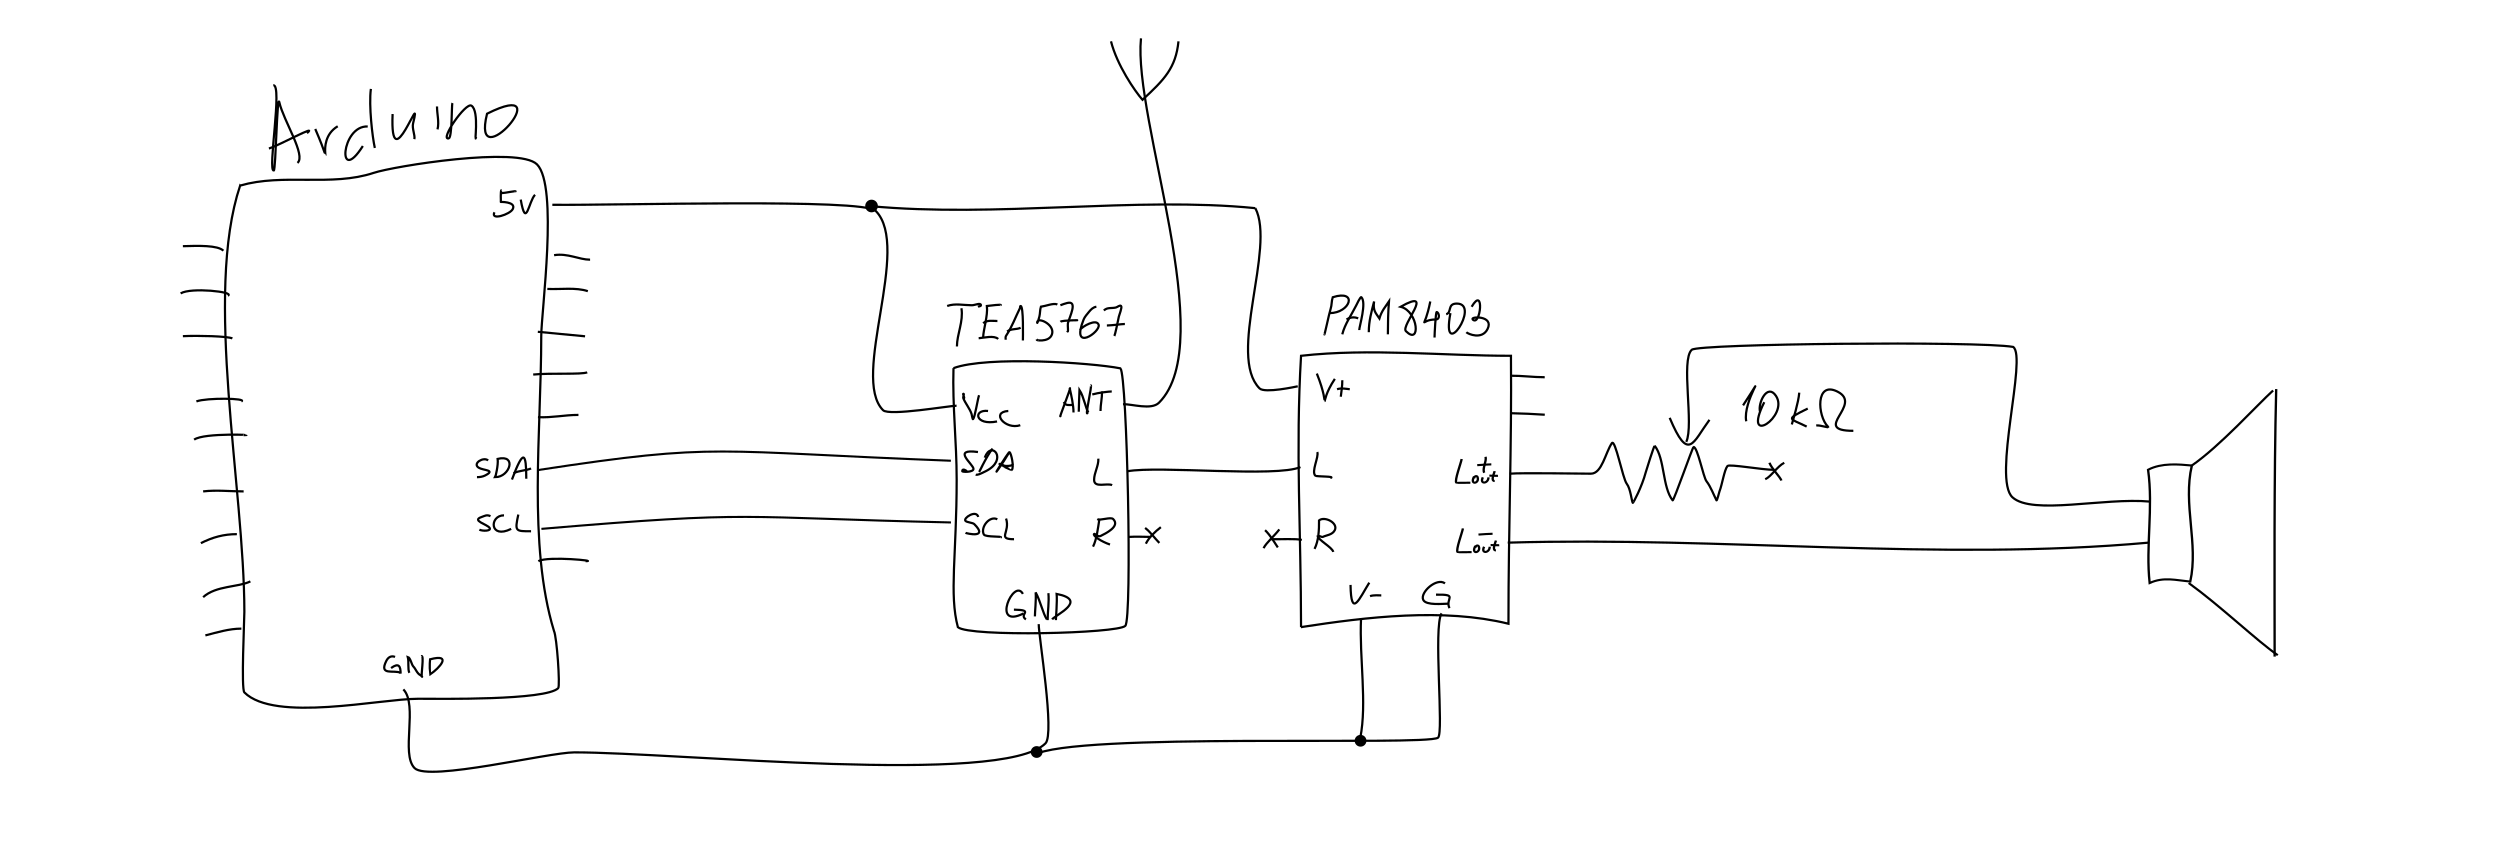 <?xml version="1.0" encoding="UTF-8" standalone="no"?>
<!-- Created with Inkscape (http://www.inkscape.org/) -->

<svg
   xmlns:dc="http://purl.org/dc/elements/1.1/"
   xmlns:cc="http://creativecommons.org/ns#"
   xmlns:rdf="http://www.w3.org/1999/02/22-rdf-syntax-ns#"
   xmlns:svg="http://www.w3.org/2000/svg"
   xmlns="http://www.w3.org/2000/svg"
   xmlns:sodipodi="http://sodipodi.sourceforge.net/DTD/sodipodi-0.dtd"
   xmlns:inkscape="http://www.inkscape.org/namespaces/inkscape"
   width="29.7cm"
   height="10.182cm"
   viewBox="0 0 297 101.816"
   version="1.1"
   id="svg8"
   sodipodi:docname="amp-pot-speaker-wiring.svg"
   inkscape:version="0.92.4 5da689c313, 2019-01-14">
  <defs
     id="defs2" />
  <sodipodi:namedview
     id="base"
     pagecolor="#ffffff"
     bordercolor="#666666"
     borderopacity="1.0"
     inkscape:pageopacity="0.0"
     inkscape:pageshadow="2"
     inkscape:zoom="1.4852793"
     inkscape:cx="692.22586"
     inkscape:cy="169.32502"
     inkscape:document-units="mm"
     inkscape:current-layer="layer1"
     showgrid="true"
     inkscape:snap-global="false"
     inkscape:window-width="1366"
     inkscape:window-height="704"
     inkscape:window-x="0"
     inkscape:window-y="27"
     inkscape:window-maximized="1"
     units="cm"
     fit-margin-top="1"
     fit-margin-bottom="1"
     fit-margin-left="0"
     fit-margin-right="0">
    <inkscape:grid
       type="xygrid"
       id="grid1021"
       units="cm"
       spacingx="5"
       spacingy="5"
       empspacing="1"
       empcolor="#0000ff"
       empopacity="0.106"
       originx="-30.398"
       originy="-87.255" />
  </sodipodi:namedview>
  <g
     inkscape:label="Layer 1"
     inkscape:groupmode="layer"
     id="layer1"
     transform="translate(-30.398,-107.928)">
    <path
       style="fill:none;fill-rule:evenodd;stroke:#000000;stroke-width:0.25;stroke-linecap:butt;stroke-linejoin:miter;stroke-opacity:1"
       d="m 94.338,163.763 c 21.701,-3.303 20.401,-2.186 49.023,-1.101"
       id="path4552"
       inkscape:connector-curvature="0"
       sodipodi:nodetypes="cc" />
    <path
       style="fill:none;fill-rule:evenodd;stroke:#000000;stroke-width:0.25;stroke-linecap:butt;stroke-linejoin:miter;stroke-opacity:1"
       d="m 94.716,170.756 c 25.801,-2.188 22.723,-1.349 48.654,-0.762"
       id="path4554"
       inkscape:connector-curvature="0"
       sodipodi:nodetypes="cc" />
    <path
       style="fill:none;fill-rule:evenodd;stroke:#000000;stroke-width:0.265px;stroke-linecap:butt;stroke-linejoin:miter;stroke-opacity:1"
       d="m 143.672,151.664 c -0.135,4.506 0.378,8.741 0.378,13.229 0,8.93 -0.906,13.624 0.145,17.543 1.382,1.186 18.978,0.753 19.888,-0.156 0.839,-0.839 0.213,-29.806 -0.576,-30.594 -3.439,-0.678 -15.908,-1.495 -19.835,-0.022 z"
       id="path4556"
       inkscape:connector-curvature="0"
       sodipodi:nodetypes="cscscc" />
    <path
       style="fill:none;fill-rule:evenodd;stroke:#000000;stroke-width:0.265px;stroke-linecap:butt;stroke-linejoin:miter;stroke-opacity:1"
       d="m 94.353,174.591 c 1.159,-0.639 7.271,0 5.613,0"
       id="path4640"
       inkscape:connector-curvature="0" />
    <path
       style="fill:none;fill-rule:evenodd;stroke:#000000;stroke-width:0.265px;stroke-linecap:butt;stroke-linejoin:miter;stroke-opacity:1"
       d="m 52.124,137.173 c 1.78,-0.057 4.149,-0.127 4.811,0.535"
       id="path4646"
       inkscape:connector-curvature="0" />
    <path
       style="fill:none;fill-rule:evenodd;stroke:#000000;stroke-width:0.265px;stroke-linecap:butt;stroke-linejoin:miter;stroke-opacity:1"
       d="m 51.857,142.785 c 1.185,-0.755 6.514,-0.183 5.613,0.267"
       id="path4648"
       inkscape:connector-curvature="0" />
    <path
       style="fill:none;fill-rule:evenodd;stroke:#000000;stroke-width:0.265px;stroke-linecap:butt;stroke-linejoin:miter;stroke-opacity:1"
       d="m 52.124,147.864 c 1.83,-0.093 5.357,0.006 5.88,0.267"
       id="path4650"
       inkscape:connector-curvature="0" />
    <path
       style="fill:none;fill-rule:evenodd;stroke:#000000;stroke-width:0.265px;stroke-linecap:butt;stroke-linejoin:miter;stroke-opacity:1"
       d="m 53.728,155.614 c 1.229,-0.459 6.113,-0.384 5.345,0"
       id="path4652"
       inkscape:connector-curvature="0" />
    <path
       style="fill:none;fill-rule:evenodd;stroke:#000000;stroke-width:0.265px;stroke-linecap:butt;stroke-linejoin:miter;stroke-opacity:1"
       d="m 53.461,160.158 c 1.158,-0.865 7.76,-0.535 5.88,-0.535"
       id="path4654"
       inkscape:connector-curvature="0" />
    <path
       style="fill:none;fill-rule:evenodd;stroke:#000000;stroke-width:0.265px;stroke-linecap:butt;stroke-linejoin:miter;stroke-opacity:1"
       d="m 54.53,166.305 c 1.592,-0.189 3.207,0 4.811,0"
       id="path4656"
       inkscape:connector-curvature="0" />
    <path
       style="fill:none;fill-rule:evenodd;stroke:#000000;stroke-width:0.265px;stroke-linecap:butt;stroke-linejoin:miter;stroke-opacity:1"
       d="m 54.262,172.452 c 1.395,-0.703 2.717,-1.069 4.276,-1.069"
       id="path4658"
       inkscape:connector-curvature="0" />
    <path
       style="fill:none;fill-rule:evenodd;stroke:#000000;stroke-width:0.265px;stroke-linecap:butt;stroke-linejoin:miter;stroke-opacity:1"
       d="m 54.53,178.867 c 1.548,-1.397 4.17,-1.15 5.613,-1.871"
       id="path4660"
       inkscape:connector-curvature="0" />
    <path
       style="fill:none;fill-rule:evenodd;stroke:#000000;stroke-width:0.265px;stroke-linecap:butt;stroke-linejoin:miter;stroke-opacity:1"
       d="m 54.797,183.41 c 1.405,-0.358 2.826,-0.802 4.276,-0.802"
       id="path4662"
       inkscape:connector-curvature="0" />
    <g
       id="g4792"
       transform="rotate(-15,-133.761,71.883)">
      <g
         id="g4736"
         transform="rotate(2.429,56.523,176.539)">
        <path
           style="fill:none;fill-rule:evenodd;stroke:#000000;stroke-width:0.265px;stroke-linecap:butt;stroke-linejoin:miter;stroke-opacity:1"
           d="m 43.832,167.909 c 1.149,0.042 -2.928,9.889 -2.138,9.889 0.244,0 2.405,-9.012 2.405,-7.751 0,2.22 1.761,6.87 0.535,7.484"
           id="path4664"
           inkscape:connector-curvature="0" />
        <path
           style="fill:none;fill-rule:evenodd;stroke:#000000;stroke-width:0.265px;stroke-linecap:butt;stroke-linejoin:miter;stroke-opacity:1"
           d="m 41.694,175.125 c 1.236,-0.088 6.448,-1.621 4.811,-0.802"
           id="path4666"
           inkscape:connector-curvature="0" />
        <path
           style="fill:none;fill-rule:evenodd;stroke:#000000;stroke-width:0.265px;stroke-linecap:butt;stroke-linejoin:miter;stroke-opacity:1"
           d="m 47.574,174.056 c 1.261,6.603 -0.713,1.396 2.673,0.267"
           id="path4668"
           inkscape:connector-curvature="0" />
        <path
           style="fill:none;fill-rule:evenodd;stroke:#000000;stroke-width:0.265px;stroke-linecap:butt;stroke-linejoin:miter;stroke-opacity:1"
           d="m 53.721,175.125 c -3.07,-0.846 -5.127,6.196 -1.069,2.138"
           id="path4670"
           inkscape:connector-curvature="0" />
        <path
           style="fill:none;fill-rule:evenodd;stroke:#000000;stroke-width:0.265px;stroke-linecap:butt;stroke-linejoin:miter;stroke-opacity:1"
           d="m 55.058,170.849 c -0.688,1.897 -1.069,5.623 -1.069,6.949"
           id="path4672"
           inkscape:connector-curvature="0" />
        <path
           style="fill:none;fill-rule:evenodd;stroke:#000000;stroke-width:0.265px;stroke-linecap:butt;stroke-linejoin:miter;stroke-opacity:1"
           d="m 56.928,174.323 c -2.121,7.915 4.319,-2.759 2.138,1.604 -0.285,0.569 -0.056,1.448 -0.267,1.871"
           id="path4674"
           inkscape:connector-curvature="0" />
        <path
           style="fill:none;fill-rule:evenodd;stroke:#000000;stroke-width:0.265px;stroke-linecap:butt;stroke-linejoin:miter;stroke-opacity:1"
           d="m 62.274,174.591 c -0.204,0.885 -0.128,1.86 -0.535,2.673"
           id="path4676"
           inkscape:connector-curvature="0" />
        <path
           style="fill:none;fill-rule:evenodd;stroke:#000000;stroke-width:0.265px;stroke-linecap:butt;stroke-linejoin:miter;stroke-opacity:1"
           d="m 64.145,174.591 c -0.158,0.237 -0.915,4.009 -1.336,4.009 -1.152,0 2.9,-3.782 3.475,-3.207 0.836,0.836 -0.782,4.772 -0.267,3.742"
           id="path4680"
           inkscape:connector-curvature="0" />
        <path
           style="fill:none;fill-rule:evenodd;stroke:#000000;stroke-width:0.265px;stroke-linecap:butt;stroke-linejoin:miter;stroke-opacity:1"
           d="m 67.886,176.729 c -3.713,7.452 9.776,-2.444 0,0 z"
           id="path4684"
           inkscape:connector-curvature="0" />
      </g>
    </g>
    <path
       style="fill:none;fill-rule:evenodd;stroke:#000000;stroke-width:0.265px;stroke-linecap:butt;stroke-linejoin:miter;stroke-opacity:1"
       d="m 146.582,161.627 c -3.215,-0.444 -0.535,1.443 -0.535,2.005 0,0.411 -1.336,0.395 -1.336,0.267 0,-0.391 0.51,-0.049 0.535,0"
       id="path4692"
       inkscape:connector-curvature="0"
       sodipodi:nodetypes="cssc" />
    <path
       style="fill:none;fill-rule:evenodd;stroke:#000000;stroke-width:0.265px;stroke-linecap:butt;stroke-linejoin:miter;stroke-opacity:1"
       d="m 148.319,161.226 c -0.587,0.597 -2.273,4.145 -1.203,2.005"
       id="path4694"
       inkscape:connector-curvature="0"
       sodipodi:nodetypes="cc" />
    <path
       style="fill:none;fill-rule:evenodd;stroke:#000000;stroke-width:0.265px;stroke-linecap:butt;stroke-linejoin:miter;stroke-opacity:1"
       d="m 147.384,162.295 c 0.796,-2.178 2.838,0.252 0.134,1.604 -0.729,0.364 -1.02,0.492 -1.203,0.401"
       id="path4696"
       inkscape:connector-curvature="0"
       sodipodi:nodetypes="ccc" />
    <path
       style="fill:none;fill-rule:evenodd;stroke:#000000;stroke-width:0.265px;stroke-linecap:butt;stroke-linejoin:miter;stroke-opacity:1"
       d="m 150.324,161.627 c -0.25,0.361 -0.433,0.716 -0.668,1.069 -2.27,3.405 0.566,-1.131 0.668,-1.069 0.204,0.122 0.583,1.822 0.267,2.138 -0.028,0.028 -1.47,-0.652 -1.47,-0.668 0,-0.184 0.37,0.051 0.535,0.134 0.267,0.133 1.471,2.7e-4 0.935,-0.267"
       id="path4698"
       inkscape:connector-curvature="0"
       sodipodi:nodetypes="cccsscc" />
    <path
       style="fill:none;fill-rule:evenodd;stroke:#000000;stroke-width:0.265px;stroke-linecap:butt;stroke-linejoin:miter;stroke-opacity:1"
       d="m 94.307,157.485 c 1.741,0.084 3.09,-0.267 4.811,-0.267"
       id="path4813"
       inkscape:connector-curvature="0" />
    <path
       style="fill:none;fill-rule:evenodd;stroke:#000000;stroke-width:0.265px;stroke-linecap:butt;stroke-linejoin:miter;stroke-opacity:1"
       d="m 93.742,152.423 c 2.006,-0.207 5.827,0.026 6.414,-0.267"
       id="path4815"
       inkscape:connector-curvature="0" />
    <path
       style="fill:none;fill-rule:evenodd;stroke:#000000;stroke-width:0.265px;stroke-linecap:butt;stroke-linejoin:miter;stroke-opacity:1"
       d="m 94.292,147.344 5.613,0.535"
       id="path4817"
       inkscape:connector-curvature="0" />
    <path
       style="fill:none;fill-rule:evenodd;stroke:#000000;stroke-width:0.265px;stroke-linecap:butt;stroke-linejoin:miter;stroke-opacity:1"
       d="m 95.422,142.251 c 1.604,0.076 3.371,-0.213 4.811,0.267"
       id="path4819"
       inkscape:connector-curvature="0" />
    <path
       style="fill:none;fill-rule:evenodd;stroke:#000000;stroke-width:0.265px;stroke-linecap:butt;stroke-linejoin:miter;stroke-opacity:1"
       d="m 96.224,138.242 c 1.637,-0.262 2.965,0.535 4.276,0.535"
       id="path4821"
       inkscape:connector-curvature="0" />
    <path
       style="fill:none;fill-rule:evenodd;stroke:#000000;stroke-width:0.265px;stroke-linecap:butt;stroke-linejoin:miter;stroke-opacity:1"
       d="m 89.991,130.501 c -0.174,0.017 -0.064,1.417 -0.095,1.417 -0.21,0 1.886,-0.086 1.417,0.85 -0.314,0.628 -2.691,1.413 -2.173,0.378"
       id="path4745"
       inkscape:connector-curvature="0" />
    <path
       style="fill:none;fill-rule:evenodd;stroke:#000000;stroke-width:0.265px;stroke-linecap:butt;stroke-linejoin:miter;stroke-opacity:1"
       d="m 89.897,130.879 c 0.468,-0.005 2.046,-0.362 1.701,-0.189"
       id="path4747"
       inkscape:connector-curvature="0" />
    <path
       style="fill:none;fill-rule:evenodd;stroke:#000000;stroke-width:0.265px;stroke-linecap:butt;stroke-linejoin:miter;stroke-opacity:1"
       d="m 92.259,131.635 c 0.637,3.611 0.945,0.189 1.701,-0.567"
       id="path4749"
       inkscape:connector-curvature="0" />
    <path
       style="fill:none;fill-rule:evenodd;stroke:#000000;stroke-width:0.265px;stroke-linecap:butt;stroke-linejoin:miter;stroke-opacity:1"
       d="m 88.385,162.629 c -0.517,-0.477 -1.894,0.344 -1.134,0.85 0.536,0.358 2.138,0.254 0.756,0.945 -0.287,0.144 -0.624,0.189 -0.945,0.189"
       id="path4751"
       inkscape:connector-curvature="0" />
    <path
       style="fill:none;fill-rule:evenodd;stroke:#000000;stroke-width:0.265px;stroke-linecap:butt;stroke-linejoin:miter;stroke-opacity:1"
       d="m 89.519,162.44 c 0.101,0.76 -0.279,2.167 -0.283,2.173 1.725,2e-5 2.618,-2.742 0.283,-2.173 z"
       id="path4753"
       inkscape:connector-curvature="0" />
    <path
       style="fill:none;fill-rule:evenodd;stroke:#000000;stroke-width:0.265px;stroke-linecap:butt;stroke-linejoin:miter;stroke-opacity:1"
       d="m 91.219,164.897 c 1.374,-3.721 1.701,-3.206 1.701,-0.095"
       id="path4755"
       inkscape:connector-curvature="0" />
    <path
       style="fill:none;fill-rule:evenodd;stroke:#000000;stroke-width:0.265px;stroke-linecap:butt;stroke-linejoin:miter;stroke-opacity:1"
       d="m 91.408,164.141 c 0.615,-0.313 1.573,-0.314 2.079,-0.567"
       id="path4757"
       inkscape:connector-curvature="0" />
    <path
       style="fill:none;fill-rule:evenodd;stroke:#000000;stroke-width:0.265px;stroke-linecap:butt;stroke-linejoin:miter;stroke-opacity:1"
       d="m 88.668,169.244 c -0.475,-0.2 -0.634,-0.041 -1.039,0.095 -1.313,0.438 0.723,0.879 0.945,1.323 0.185,0.371 -0.858,0.374 -1.228,0.189"
       id="path4761"
       inkscape:connector-curvature="0" />
    <path
       style="fill:none;fill-rule:evenodd;stroke:#000000;stroke-width:0.265px;stroke-linecap:butt;stroke-linejoin:miter;stroke-opacity:1"
       d="m 90.274,169.15 c -1.758,-0.017 -1.75,2.907 0.85,1.606"
       id="path4763"
       inkscape:connector-curvature="0" />
    <path
       style="fill:none;fill-rule:evenodd;stroke:#000000;stroke-width:0.265px;stroke-linecap:butt;stroke-linejoin:miter;stroke-opacity:1"
       d="m 91.975,169.055 c -0.44,2.024 -0.347,1.984 1.512,1.984"
       id="path4765"
       inkscape:connector-curvature="0" />
    <path
       style="fill:none;fill-rule:evenodd;stroke:#000000;stroke-width:0.265px;stroke-linecap:butt;stroke-linejoin:miter;stroke-opacity:1"
       d="m 77.329,185.97 c -0.467,-0.189 -0.827,0.047 -1.039,0.472 -0.91,1.819 0.918,1.026 1.701,1.417"
       id="path4772"
       inkscape:connector-curvature="0" />
    <path
       style="fill:none;fill-rule:evenodd;stroke:#000000;stroke-width:0.265px;stroke-linecap:butt;stroke-linejoin:miter;stroke-opacity:1"
       d="m 76.856,187.292 c 0.929,-0.678 1.134,-0.218 1.134,0.661"
       id="path4774"
       inkscape:connector-curvature="0" />
    <path
       style="fill:none;fill-rule:evenodd;stroke:#000000;stroke-width:0.265px;stroke-linecap:butt;stroke-linejoin:miter;stroke-opacity:1"
       d="m 79.03,187.859 c -0.214,-0.429 -0.038,-1.331 -0.189,-1.89 0.322,0.09 0.447,0.92 0.661,1.134 0.289,0.289 0.428,0.828 0.85,1.039 0.019,0.009 0.238,0.189 0.189,0.189 -0.195,0 0.309,-2.659 -0.095,-2.457"
       id="path4776"
       inkscape:connector-curvature="0" />
    <path
       style="fill:none;fill-rule:evenodd;stroke:#000000;stroke-width:0.265px;stroke-linecap:butt;stroke-linejoin:miter;stroke-opacity:1"
       d="m 81.487,186.253 c -0.066,0.512 -0.021,1.733 0,1.795 1.108,-0.739 2.714,-2.503 0,-1.795 z"
       id="path4778"
       inkscape:connector-curvature="0" />
    <path
       style="fill:none;fill-rule:evenodd;stroke:#000000;stroke-width:0.265px;stroke-linecap:butt;stroke-linejoin:miter;stroke-opacity:1"
       d="m 146.612,169.339 c -0.23,-0.911 -1.839,0.146 -1.512,0.472 0.179,0.179 0.868,0.207 1.039,0.378 1.736,1.736 -0.892,1.113 -1.039,1.039"
       id="path5624"
       inkscape:connector-curvature="0"
       sodipodi:nodetypes="cccc" />
    <path
       style="fill:none;fill-rule:evenodd;stroke:#000000;stroke-width:0.265px;stroke-linecap:butt;stroke-linejoin:miter;stroke-opacity:1"
       d="m 148.88,169.622 c -0.89,-0.485 -2.041,0.927 -1.606,1.795 0.186,0.371 2.412,0.164 1.984,0.378"
       id="path5626"
       inkscape:connector-curvature="0"
       sodipodi:nodetypes="ccc" />
    <path
       style="fill:none;fill-rule:evenodd;stroke:#000000;stroke-width:0.265px;stroke-linecap:butt;stroke-linejoin:miter;stroke-opacity:1"
       d="m 149.919,169.528 c 0.532,1.646 -1.115,2.457 0.945,2.457"
       id="path5628"
       inkscape:connector-curvature="0"
       sodipodi:nodetypes="cc" />
    <path
       style="fill:none;fill-rule:evenodd;stroke:#000000;stroke-width:0.265px;stroke-linecap:butt;stroke-linejoin:miter;stroke-opacity:1"
       d="m 78.317,189.825 c 1.771,1.844 -0.336,7.682 1.336,9.354 1.631,1.631 15.913,-1.871 18.976,-1.871 12.202,0 50.882,4.02 55.971,-1.069 1.126,-1.126 -0.802,-12.648 -0.802,-14.165"
       id="path5644"
       inkscape:connector-curvature="0"
       sodipodi:nodetypes="ccscc" />
    <path
       style="fill:none;fill-rule:evenodd;stroke:#000000;stroke-width:0.265px;stroke-linecap:butt;stroke-linejoin:miter;stroke-opacity:1"
       d="m 58.925,129.974 c 5.102,-1.49 10.862,0.158 15.871,-1.512 2.383,-0.794 17.225,-3.181 19.398,-1.008 2.557,2.557 0.504,17.563 0.504,20.406 0,11.428 -1.607,24.75 1.512,35.017 0.343,0.687 0.75,6.555 0.504,6.802 -1.47,1.47 -14.123,1.26 -16.627,1.26 -4.561,0 -17.067,2.835 -20.658,-0.756 -0.394,-0.394 0,-8.54 0,-9.573 0,-14.701 -4.831,-37.656 -0.504,-50.637 z"
       id="path5768"
       inkscape:connector-curvature="0"
       sodipodi:nodetypes="ccssccscsc" />
    <path
       style="fill:none;fill-rule:evenodd;stroke:#000000;stroke-width:0.265px;stroke-linecap:butt;stroke-linejoin:miter;stroke-opacity:1"
       d="m 96.016,132.255 c 7.669,0.086 36.912,-0.778 38.402,0.713 4.307,4.307 -3.018,19.783 0.891,23.692 0.718,0.718 7.879,-0.534 8.729,-0.534"
       id="path440"
       inkscape:connector-curvature="0"
       sodipodi:nodetypes="cssc" />
    <path
       style="fill:none;fill-rule:evenodd;stroke:#000000;stroke-width:0.265px;stroke-linecap:butt;stroke-linejoin:miter;stroke-opacity:1"
       d="m 163.81,155.947 c 1.06,-0.039 3.362,0.735 4.275,-0.178 7.203,-7.203 -3.099,-33.674 -2.138,-43.287"
       id="path442"
       inkscape:connector-curvature="0"
       sodipodi:nodetypes="csc" />
    <path
       style="fill:none;fill-rule:evenodd;stroke:#000000;stroke-width:0.265px;stroke-linecap:butt;stroke-linejoin:miter;stroke-opacity:1"
       d="m 162.385,112.838 c 0.711,2.822 2.832,5.909 3.741,6.947 2.588,-2.397 3.959,-3.781 4.275,-6.947"
       id="path448"
       inkscape:connector-curvature="0"
       sodipodi:nodetypes="ccc" />
    <path
       style="fill:none;fill-rule:evenodd;stroke:#000000;stroke-width:0.265px;stroke-linecap:butt;stroke-linejoin:miter;stroke-opacity:1"
       d="m 156.417,157.283 c -0.406,0.812 1.368,-3.653 1.069,-3.206 0.195,0.884 0.445,1.981 0.445,2.85"
       id="path450"
       inkscape:connector-curvature="0"
       sodipodi:nodetypes="ccc" />
    <path
       style="fill:none;fill-rule:evenodd;stroke:#000000;stroke-width:0.265px;stroke-linecap:butt;stroke-linejoin:miter;stroke-opacity:1"
       d="m 156.774,155.68 c 0.256,0.465 0.529,0.356 0.98,0.356"
       id="path452"
       inkscape:connector-curvature="0"
       sodipodi:nodetypes="cc" />
    <path
       style="fill:none;fill-rule:evenodd;stroke:#000000;stroke-width:0.265px;stroke-linecap:butt;stroke-linejoin:miter;stroke-opacity:1"
       d="m 158.555,156.838 c 0,-0.812 0.066,-1.693 0.089,-2.583 0.52,0.795 0.771,2.374 1.069,2.672"
       id="path454"
       inkscape:connector-curvature="0"
       sodipodi:nodetypes="ccc" />
    <path
       style="fill:none;fill-rule:evenodd;stroke:#000000;stroke-width:0.265px;stroke-linecap:butt;stroke-linejoin:miter;stroke-opacity:1"
       d="m 159.98,153.721 c 0.213,-0.196 -0.766,4.026 -0.356,3.206"
       id="path456"
       inkscape:connector-curvature="0"
       sodipodi:nodetypes="cc" />
    <path
       style="fill:none;fill-rule:evenodd;stroke:#000000;stroke-width:0.265px;stroke-linecap:butt;stroke-linejoin:miter;stroke-opacity:1"
       d="m 161.316,154.433 c 0.023,0.774 -0.178,1.542 -0.178,2.316"
       id="path458"
       inkscape:connector-curvature="0"
       sodipodi:nodetypes="cc" />
    <path
       style="fill:none;fill-rule:evenodd;stroke:#000000;stroke-width:0.265px;stroke-linecap:butt;stroke-linejoin:miter;stroke-opacity:1"
       d="m 160.158,154.789 c 0.686,-0.209 2.014,-0.356 2.316,-0.356"
       id="path460"
       inkscape:connector-curvature="0"
       sodipodi:nodetypes="cc" />
    <path
       style="fill:none;fill-rule:evenodd;stroke:#000000;stroke-width:0.265px;stroke-linecap:butt;stroke-linejoin:miter;stroke-opacity:1"
       d="m 144.839,155.235 c 0.289,0.161 -0.112,-0.534 0,-0.534 0.178,0 -0.066,0.369 0,0.534 0.25,0.625 0.759,1.207 0.98,1.87 0.026,0.077 0.12,0.681 0.178,0.623 0.222,-0.222 0.532,-2.308 0.713,-2.85"
       id="path462"
       inkscape:connector-curvature="0"
       sodipodi:nodetypes="csccsc" />
    <path
       style="fill:none;fill-rule:evenodd;stroke:#000000;stroke-width:0.265px;stroke-linecap:butt;stroke-linejoin:miter;stroke-opacity:1"
       d="m 147.778,156.749 c -1.804,-0.205 -1.579,1.777 1.069,1.247"
       id="path464"
       inkscape:connector-curvature="0"
       sodipodi:nodetypes="cc" />
    <path
       style="fill:none;fill-rule:evenodd;stroke:#000000;stroke-width:0.265px;stroke-linecap:butt;stroke-linejoin:miter;stroke-opacity:1"
       d="m 150.183,156.749 c -2.152,0.146 -0.338,2.28 1.425,1.692"
       id="path466"
       inkscape:connector-curvature="0"
       sodipodi:nodetypes="cc" />
    <path
       style="fill:none;fill-rule:evenodd;stroke:#000000;stroke-width:0.265px;stroke-linecap:butt;stroke-linejoin:miter;stroke-opacity:1"
       d="m 160.881,162.414 c 0.049,0.84 -0.504,1.675 -0.504,2.519 0,1.013 1.551,0.335 2.141,0.63"
       id="path468"
       inkscape:connector-curvature="0"
       sodipodi:nodetypes="csc" />
    <path
       style="fill:none;fill-rule:evenodd;stroke:#000000;stroke-width:0.265px;stroke-linecap:butt;stroke-linejoin:miter;stroke-opacity:1"
       d="m 161.007,169.593 c -0.182,1.155 -0.329,2.422 -0.756,3.275"
       id="path470"
       inkscape:connector-curvature="0"
       sodipodi:nodetypes="cc" />
    <path
       style="fill:none;fill-rule:evenodd;stroke:#000000;stroke-width:0.265px;stroke-linecap:butt;stroke-linejoin:miter;stroke-opacity:1"
       d="m 160.755,169.593 c 0.369,0.218 1.591,-0.298 1.889,0 0.878,0.878 -0.942,1.731 -1.512,2.015 -0.277,0.138 -0.676,-0.332 -0.756,-0.252 -0.206,0.206 0.869,0.92 1.889,1.26"
       id="path472"
       inkscape:connector-curvature="0"
       sodipodi:nodetypes="csccc" />
    <path
       style="fill:none;fill-rule:evenodd;stroke:#000000;stroke-width:0.265px;stroke-linecap:butt;stroke-linejoin:miter;stroke-opacity:1"
       d="m 153.199,197.636 c 4.683,-2.753 46.587,-1.057 48.033,-2.069 0.719,-0.502 -0.579,-13.141 0.423,-14.776"
       id="path536"
       inkscape:connector-curvature="0" />
    <circle
       id="path538"
       style="fill:#000000;stroke:none"
       cx="153.554"
       cy="197.264"
       r="0.7" />
    <path
       style="display:inline;opacity:1;fill:none;fill-rule:evenodd;stroke:#000000;stroke-width:0.265px;stroke-linecap:butt;stroke-linejoin:miter;stroke-opacity:1"
       d="m 209.751,164.199 c 1.507,-0.118 8.317,0 9.646,0 1.315,0 1.719,-2.489 2.487,-3.62 0.401,-0.591 1.291,4.208 1.776,4.826 0.451,0.574 0.578,2.074 0.71,2.262 0.051,0.073 1.105,-1.96 1.539,-3.62 0.078,-0.297 1.011,-3.237 1.066,-3.167 1.211,1.542 0.902,4.92 2.131,6.485 0.119,0.152 2.378,-6.334 2.487,-6.334 0.483,0 1.155,3.583 1.539,4.072 0.503,0.641 0.889,1.697 1.184,2.262 0.06,0.114 0.333,-0.999 0.355,-1.056 0.325,-0.828 0.571,-2.537 0.947,-3.016 0.206,-0.263 4.124,0.452 5.565,0.452"
       id="path238"
       inkscape:connector-curvature="0"
       sodipodi:nodetypes="csscscccscsccc" />
    <path
       style="display:inline;opacity:1;fill:none;fill-rule:evenodd;stroke:#000000;stroke-width:0.265px;stroke-linecap:butt;stroke-linejoin:miter;stroke-opacity:1"
       d="m 184.962,182.427 c 0,-11.415 -0.664,-20.937 0,-32.233 8.108,-0.913 16.874,0 24.938,0 0.097,11.183 -0.297,19.937 -0.297,31.831 -7.724,-1.9 -16.844,-0.802 -24.642,0.402 z"
       id="path1169"
       inkscape:connector-curvature="0"
       sodipodi:nodetypes="ccccc" />
    <path
       style="display:inline;opacity:1;fill:none;fill-rule:evenodd;stroke:#000000;stroke-width:0.265px;stroke-linecap:butt;stroke-linejoin:miter;stroke-opacity:1"
       d="m 228.757,157.564 c 2.242,5.328 2.737,2.94 4.727,0.238"
       id="path1173"
       inkscape:connector-curvature="0" />
    <path
       style="display:inline;opacity:1;fill:none;fill-rule:evenodd;stroke:#000000;stroke-width:0.265px;stroke-linecap:butt;stroke-linejoin:miter;stroke-opacity:1"
       d="m 230.726,160.418 c 0.944,-2.005 -0.682,-9.728 0.656,-10.94 0.797,-0.722 33.982,-1.058 38.179,-0.339 1.688,1.166 -2.493,15.683 -0.076,17.872 2.369,2.145 10.842,-7.6e-4 16.339,0.504"
       id="path1181"
       inkscape:connector-curvature="0"
       sodipodi:nodetypes="csccc" />
    <path
       style="display:inline;opacity:1;fill:none;fill-rule:evenodd;stroke:#000000;stroke-width:0.265px;stroke-linecap:butt;stroke-linejoin:miter;stroke-opacity:1"
       d="m 164.321,163.916 c 3.688,-0.697 17.782,0.758 20.57,-0.504"
       id="path1193"
       inkscape:connector-curvature="0"
       sodipodi:nodetypes="cc" />
    <path
       style="display:inline;opacity:1;fill:none;fill-rule:evenodd;stroke:#000000;stroke-width:0.265px;stroke-linecap:butt;stroke-linejoin:miter;stroke-opacity:1"
       d="m 186.89,161.628 c 0.226,0.556 -0.753,2.334 -0.222,2.815 0.134,0.122 2.489,0.053 1.777,0.268"
       id="path1199"
       inkscape:connector-curvature="0" />
    <g
       id="g1511"
       transform="matrix(1.042,0,0,0.944,62.096,-28.843)"
       style="display:inline;opacity:1;stroke-width:1.008">
      <path
         inkscape:connector-curvature="0"
         id="path3475"
         d="m 219.474,203.467 c -1.49,-0.149 -3.419,-0.364 -4.988,0.534 0.607,4.774 -0.283,9.639 0.178,14.251 1.627,-0.811 3.012,-0.34 4.632,-0.178 0.955,-4.776 -0.858,-9.718 0.178,-14.607 z"
         style="fill:none;fill-rule:evenodd;stroke:#000000;stroke-width:0.267px;stroke-linecap:butt;stroke-linejoin:miter;stroke-opacity:1" />
      <path
         inkscape:connector-curvature="0"
         id="path3477"
         d="m 219.474,203.467 c 3.221,-2.451 7.471,-7.649 9.263,-9.441"
         style="fill:none;fill-rule:evenodd;stroke:#000000;stroke-width:0.267px;stroke-linecap:butt;stroke-linejoin:miter;stroke-opacity:1" />
      <path
         inkscape:connector-curvature="0"
         id="path3479"
         d="m 219.117,218.252 c 3.59,2.86 7.918,7.408 10.154,9.085"
         style="fill:none;fill-rule:evenodd;stroke:#000000;stroke-width:0.267px;stroke-linecap:butt;stroke-linejoin:miter;stroke-opacity:1" />
      <path
         inkscape:connector-curvature="0"
         id="path3481"
         d="m 229.093,193.847 c -0.259,11.446 -0.178,24.82 -0.178,33.668"
         style="fill:none;fill-rule:evenodd;stroke:#000000;stroke-width:0.267px;stroke-linecap:butt;stroke-linejoin:miter;stroke-opacity:1" />
    </g>
    <g
       id="g1505"
       transform="matrix(0.664,0,0,0.599,116.55,29.236)"
       style="display:inline;opacity:1;stroke-width:1.585">
      <path
         inkscape:connector-curvature="0"
         id="path1368"
         d="m 186.834,223.145 c 0.4,1.182 1.885,2.758 2.141,3.527"
         style="fill:none;fill-rule:evenodd;stroke:#000000;stroke-width:0.419px;stroke-linecap:butt;stroke-linejoin:miter;stroke-opacity:1" />
      <path
         inkscape:connector-curvature="0"
         id="path1370"
         d="m 189.48,223.145 c -1.288,0.761 -2.328,2.739 -3.401,3.275"
         style="fill:none;fill-rule:evenodd;stroke:#000000;stroke-width:0.419px;stroke-linecap:butt;stroke-linejoin:miter;stroke-opacity:1" />
    </g>
    <g
       style="display:inline;opacity:1;stroke-width:1.265"
       id="g1478"
       transform="matrix(0.831,0,0,0.752,100.37,-4.959)">
      <path
         inkscape:connector-curvature="0"
         id="path1209"
         d="m 124.757,222.629 c -0.086,0.617 -1.058,3.44 -0.757,3.741 0.049,0.049 1.757,0 2.004,0"
         style="fill:none;fill-rule:evenodd;stroke:#000000;stroke-width:0.335px;stroke-linecap:butt;stroke-linejoin:miter;stroke-opacity:1" />
      <path
         inkscape:connector-curvature="0"
         id="path1211"
         d="m 126.538,225.39 c -0.699,1.45 0.837,1.129 0.49,0.089 -0.088,-0.266 -0.49,-0.169 -0.49,0.223"
         style="fill:none;fill-rule:evenodd;stroke:#000000;stroke-width:0.335px;stroke-linecap:butt;stroke-linejoin:miter;stroke-opacity:1" />
      <path
         inkscape:connector-curvature="0"
         id="path1213"
         d="m 127.785,225.523 c -0.517,1.159 0.802,1.033 0.802,0"
         style="fill:none;fill-rule:evenodd;stroke:#000000;stroke-width:0.335px;stroke-linecap:butt;stroke-linejoin:miter;stroke-opacity:1" />
      <path
         inkscape:connector-curvature="0"
         id="path1215"
         d="m 129.477,224.543 c -0.068,0.342 -0.61,1.559 0,1.559"
         style="fill:none;fill-rule:evenodd;stroke:#000000;stroke-width:0.335px;stroke-linecap:butt;stroke-linejoin:miter;stroke-opacity:1" />
      <path
         sodipodi:nodetypes="cc"
         inkscape:connector-curvature="0"
         id="path1217"
         d="m 128.72,225.256 c 0.27,-0.013 0.98,0.046 1.229,0.029"
         style="fill:none;fill-rule:evenodd;stroke:#000000;stroke-width:0.335px;stroke-linecap:butt;stroke-linejoin:miter;stroke-opacity:1" />
      <path
         inkscape:connector-curvature="0"
         id="path1467"
         d="m 126.982,223.6 c 0.592,-0.051 1.645,-0.126 2.015,-0.126"
         style="fill:none;fill-rule:evenodd;stroke:#000000;stroke-width:0.335px;stroke-linecap:butt;stroke-linejoin:miter;stroke-opacity:1" />
      <path
         inkscape:connector-curvature="0"
         id="path1469"
         d="m 128.179,222.277 c 0.158,0.771 -0.511,1.875 -0.189,2.519"
         style="fill:none;fill-rule:evenodd;stroke:#000000;stroke-width:0.335px;stroke-linecap:butt;stroke-linejoin:miter;stroke-opacity:1" />
    </g>
    <g
       style="display:inline;opacity:1;stroke-width:1.265"
       id="g1523"
       transform="matrix(0.831,0,0,0.752,100.519,-6.463)">
      <path
         style="fill:none;fill-rule:evenodd;stroke:#000000;stroke-width:0.335px;stroke-linecap:butt;stroke-linejoin:miter;stroke-opacity:1"
         d="m 124.757,235.593 c -0.086,0.617 -1.058,3.44 -0.757,3.741 0.049,0.049 1.757,0 2.004,0"
         id="path1480"
         inkscape:connector-curvature="0" />
      <path
         style="fill:none;fill-rule:evenodd;stroke:#000000;stroke-width:0.335px;stroke-linecap:butt;stroke-linejoin:miter;stroke-opacity:1"
         d="m 126.538,238.354 c -0.699,1.45 0.837,1.129 0.49,0.089 -0.088,-0.266 -0.49,-0.169 -0.49,0.223"
         id="path1482"
         inkscape:connector-curvature="0" />
      <path
         style="fill:none;fill-rule:evenodd;stroke:#000000;stroke-width:0.335px;stroke-linecap:butt;stroke-linejoin:miter;stroke-opacity:1"
         d="m 127.785,238.488 c -0.517,1.159 0.802,1.033 0.802,0"
         id="path1484"
         inkscape:connector-curvature="0" />
      <path
         style="fill:none;fill-rule:evenodd;stroke:#000000;stroke-width:0.335px;stroke-linecap:butt;stroke-linejoin:miter;stroke-opacity:1"
         d="m 129.477,237.508 c -0.068,0.342 -0.61,1.559 0,1.559"
         id="path1486"
         inkscape:connector-curvature="0" />
      <path
         style="fill:none;fill-rule:evenodd;stroke:#000000;stroke-width:0.335px;stroke-linecap:butt;stroke-linejoin:miter;stroke-opacity:1"
         d="m 128.72,238.221 c 0.27,-0.013 0.98,0.046 1.229,0.029"
         id="path1488"
         inkscape:connector-curvature="0"
         sodipodi:nodetypes="cc" />
      <path
         style="fill:none;fill-rule:evenodd;stroke:#000000;stroke-width:0.335px;stroke-linecap:butt;stroke-linejoin:miter;stroke-opacity:1"
         d="m 126.982,236.564 c 0.592,-0.051 1.645,-0.126 2.015,-0.126"
         id="path1490"
         inkscape:connector-curvature="0" />
    </g>
    <path
       style="display:inline;opacity:1;fill:none;fill-rule:evenodd;stroke:#000000;stroke-width:0.265px;stroke-linecap:butt;stroke-linejoin:miter;stroke-opacity:1"
       d="m 209.513,172.393 c 25.357,-0.752 51.393,2.24 76.127,0"
       id="path1513"
       inkscape:connector-curvature="0"
       sodipodi:nodetypes="cc" />
    <g
       id="g3570"
       transform="translate(-21.167)">
      <path
         inkscape:connector-curvature="0"
         id="path3489"
         d="m 165.782,144.546 c 0.26,1.555 -0.534,3.084 -0.534,4.543"
         style="fill:none;fill-rule:evenodd;stroke:#000000;stroke-width:0.265px;stroke-linecap:butt;stroke-linejoin:miter;stroke-opacity:1" />
      <path
         inkscape:connector-curvature="0"
         id="path3491"
         d="m 164.09,144.279 c 0.929,-0.339 1.955,-0.089 2.939,-0.089 0.356,0 1.069,-0.356 1.069,0 0,0.133 -0.238,0.119 -0.356,0.178"
         style="fill:none;fill-rule:evenodd;stroke:#000000;stroke-width:0.265px;stroke-linecap:butt;stroke-linejoin:miter;stroke-opacity:1" />
      <path
         inkscape:connector-curvature="0"
         id="path3493"
         d="m 168.365,148.02 c 0,-0.858 0.578,-2.592 0.445,-3.741 0.332,-0.035 1.922,-0.248 1.603,-0.089"
         style="fill:none;fill-rule:evenodd;stroke:#000000;stroke-width:0.265px;stroke-linecap:butt;stroke-linejoin:miter;stroke-opacity:1" />
      <path
         inkscape:connector-curvature="0"
         id="path3495"
         d="m 168.365,146.328 c 0.459,-0.41 1.106,-0.267 1.692,-0.267"
         style="fill:none;fill-rule:evenodd;stroke:#000000;stroke-width:0.265px;stroke-linecap:butt;stroke-linejoin:miter;stroke-opacity:1" />
      <path
         inkscape:connector-curvature="0"
         id="path3497"
         d="m 167.83,148.109 c 0.608,-0.053 1.857,-0.37 2.316,0.089"
         style="fill:none;fill-rule:evenodd;stroke:#000000;stroke-width:0.265px;stroke-linecap:butt;stroke-linejoin:miter;stroke-opacity:1" />
      <path
         inkscape:connector-curvature="0"
         id="path3499"
         d="m 171.037,148.287 c 0,-0.295 -0.053,-0.321 0.089,-0.534 0.662,-0.992 1.068,-2.136 1.603,-3.206 0.042,-0.084 -0.005,-0.267 0.089,-0.267 0.359,0 0.267,3.795 0.267,4.097"
         style="fill:none;fill-rule:evenodd;stroke:#000000;stroke-width:0.265px;stroke-linecap:butt;stroke-linejoin:miter;stroke-opacity:1" />
      <path
         inkscape:connector-curvature="0"
         id="path3501"
         d="m 171.215,147.308 c 0.471,-0.361 1.13,-0.209 1.603,-0.445"
         style="fill:none;fill-rule:evenodd;stroke:#000000;stroke-width:0.265px;stroke-linecap:butt;stroke-linejoin:miter;stroke-opacity:1" />
      <path
         inkscape:connector-curvature="0"
         id="path3503"
         d="m 174.867,148.287 c -0.649,0 1.399,0.46 1.692,-0.713 0.285,-1.138 -1.781,-2.058 -1.781,-1.336 0,0.254 0.206,-0.466 0.267,-0.713 0.094,-0.377 0.058,-0.772 0.178,-1.158 0.55,-0.071 1.532,-0.481 1.96,-0.267"
         style="fill:none;fill-rule:evenodd;stroke:#000000;stroke-width:0.265px;stroke-linecap:butt;stroke-linejoin:miter;stroke-opacity:1" />
      <path
         inkscape:connector-curvature="0"
         id="path3505"
         d="m 177.539,144.19 c 0.275,-0.106 0.529,-0.199 0.802,-0.267 1.323,-0.331 0.281,1.639 0.089,2.405 -0.054,0.217 0.112,1.293 -0.089,0.891"
         style="fill:none;fill-rule:evenodd;stroke:#000000;stroke-width:0.265px;stroke-linecap:butt;stroke-linejoin:miter;stroke-opacity:1" />
      <path
         inkscape:connector-curvature="0"
         id="path3507"
         d="m 177.539,146.15 c 0.258,-0.206 2.743,-0.178 1.781,-0.178"
         style="fill:none;fill-rule:evenodd;stroke:#000000;stroke-width:0.265px;stroke-linecap:butt;stroke-linejoin:miter;stroke-opacity:1" />
      <path
         inkscape:connector-curvature="0"
         id="path3509"
         d="m 181.814,144.368 c -0.384,0.051 -0.654,0.328 -0.891,0.623 -0.217,0.271 -0.493,0.564 -0.623,0.891 -1.592,3.98 2.063,1.467 1.781,0.623 -0.254,-0.761 -1.94,0.193 -2.227,0.623"
         style="fill:none;fill-rule:evenodd;stroke:#000000;stroke-width:0.265px;stroke-linecap:butt;stroke-linejoin:miter;stroke-opacity:1" />
      <path
         inkscape:connector-curvature="0"
         id="path3515"
         d="m 182.705,144.814 c 0.403,-0.408 0.926,-0.232 1.425,-0.356 0.21,-0.052 0.471,-0.331 0.623,-0.178 0.15,0.15 -0.234,1.08 -0.267,1.247 -0.129,0.644 -0.436,2.119 -0.534,2.316"
         style="fill:none;fill-rule:evenodd;stroke:#000000;stroke-width:0.265px;stroke-linecap:butt;stroke-linejoin:miter;stroke-opacity:1" />
      <path
         inkscape:connector-curvature="0"
         id="path3517"
         d="m 183.061,146.595 c 0.663,-0.014 1.774,-0.178 2.138,-0.178"
         style="fill:none;fill-rule:evenodd;stroke:#000000;stroke-width:0.265px;stroke-linecap:butt;stroke-linejoin:miter;stroke-opacity:1" />
    </g>
    <g
       id="g3555"
       transform="translate(-22.174,2.015)">
      <path
         inkscape:connector-curvature="0"
         id="path3519"
         d="m 209.893,145.63 c 0,0.354 0.572,-2.471 0.756,-3.023 0.157,-0.471 0.093,-0.909 0.252,-1.386 3.03,-0.955 2.108,1.889 -0.378,1.889"
         style="fill:none;fill-rule:evenodd;stroke:#000000;stroke-width:0.265px;stroke-linecap:butt;stroke-linejoin:miter;stroke-opacity:1" />
      <path
         inkscape:connector-curvature="0"
         id="path3521"
         d="m 212.035,145.63 c 0.306,-1.224 1.071,-2.267 1.637,-3.401 0.067,-0.133 0.524,-1.114 0.63,-1.008 0.645,0.645 -0.252,3.476 -0.252,3.905"
         style="fill:none;fill-rule:evenodd;stroke:#000000;stroke-width:0.265px;stroke-linecap:butt;stroke-linejoin:miter;stroke-opacity:1" />
      <path
         inkscape:connector-curvature="0"
         id="path3523"
         d="m 212.539,143.867 c 0.507,-0.329 1.054,-0.292 1.386,-0.126"
         style="fill:none;fill-rule:evenodd;stroke:#000000;stroke-width:0.265px;stroke-linecap:butt;stroke-linejoin:miter;stroke-opacity:1" />
      <path
         inkscape:connector-curvature="0"
         id="path3535"
         d="m 215.184,145.378 c 0,-1.306 0.319,-2.438 0.63,-3.653 -0.154,1.101 0.182,1.343 0.63,2.015 0.27,-0.912 0.746,-1.434 1.134,-2.015 -0.098,1.298 -0.126,2.559 -0.126,3.905"
         style="fill:none;fill-rule:evenodd;stroke:#000000;stroke-width:0.265px;stroke-linecap:butt;stroke-linejoin:miter;stroke-opacity:1" />
      <path
         inkscape:connector-curvature="0"
         id="path3537"
         d="m 218.963,142.355 c 4.217,-2.36 -0.021,2.247 0.63,2.897 1.772,1.772 1.505,-2.363 -0.63,-2.897 z"
         style="fill:none;fill-rule:evenodd;stroke:#000000;stroke-width:0.265px;stroke-linecap:butt;stroke-linejoin:miter;stroke-opacity:1" />
      <path
         inkscape:connector-curvature="0"
         id="path3541"
         d="m 222.49,141.725 c -0.745,3.73 -1.368,2.141 0.63,2.141 0.624,0 0.383,-0.882 0.126,-0.882 -0.118,0 -0.252,2.67 -0.252,3.023"
         style="fill:none;fill-rule:evenodd;stroke:#000000;stroke-width:0.265px;stroke-linecap:butt;stroke-linejoin:miter;stroke-opacity:1" />
      <path
         inkscape:connector-curvature="0"
         id="path3543"
         d="m 224.883,143.111 c -1.168,6.079 3.686,-1.134 0.756,-1.134 -1.165,0 -0.558,1.084 -1.26,1.26"
         style="fill:none;fill-rule:evenodd;stroke:#000000;stroke-width:0.265px;stroke-linecap:butt;stroke-linejoin:miter;stroke-opacity:1" />
      <path
         inkscape:connector-curvature="0"
         id="path3545"
         d="m 227.402,142.355 c 1.556,-2.617 1.061,2.446 0.126,1.512 -0.381,-0.381 2.583,-0.504 1.763,1.134 -0.656,1.313 -2.304,0.593 -2.519,0.378"
         style="fill:none;fill-rule:evenodd;stroke:#000000;stroke-width:0.265px;stroke-linecap:butt;stroke-linejoin:miter;stroke-opacity:1" />
    </g>
    <path
       style="fill:none;fill-rule:evenodd;stroke:#000000;stroke-width:0.265px;stroke-linecap:butt;stroke-linejoin:miter;stroke-opacity:1"
       d="m 186.566,173.137 c 0.488,-0.976 0.542,-2.24 0.534,-3.385 0.665,-0.547 2.297,0.304 1.87,1.158 -0.284,0.567 -0.996,0.587 -1.425,0.802 -0.101,0.051 -0.623,-0.21 -0.623,-0.178 0,0.535 1.724,1.373 1.87,1.96"
       id="path3574"
       inkscape:connector-curvature="0" />
    <path
       style="fill:none;fill-rule:evenodd;stroke:#000000;stroke-width:0.265px;stroke-linecap:butt;stroke-linejoin:miter;stroke-opacity:1"
       d="m 181.4,171.98 c 1.138,0.033 2.951,-0.086 3.652,0.089"
       id="path3576"
       inkscape:connector-curvature="0" />
    <path
       style="fill:none;fill-rule:evenodd;stroke:#000000;stroke-width:0.265px;stroke-linecap:butt;stroke-linejoin:miter;stroke-opacity:1"
       d="m 180.688,170.911 c 0.612,0.571 1.286,1.707 1.514,2.049"
       id="path3578"
       inkscape:connector-curvature="0" />
    <path
       style="fill:none;fill-rule:evenodd;stroke:#000000;stroke-width:0.265px;stroke-linecap:butt;stroke-linejoin:miter;stroke-opacity:1"
       d="m 182.38,170.822 c -0.578,0.776 -1.529,1.544 -1.87,2.227"
       id="path3580"
       inkscape:connector-curvature="0" />
    <path
       style="fill:none;fill-rule:evenodd;stroke:#000000;stroke-width:0.265px;stroke-linecap:butt;stroke-linejoin:miter;stroke-opacity:1"
       d="m 164.477,171.712 c 1.088,-0.064 1.6,3e-5 2.672,3e-5"
       id="path3582"
       inkscape:connector-curvature="0"
       sodipodi:nodetypes="cc" />
    <path
       style="fill:none;fill-rule:evenodd;stroke:#000000;stroke-width:0.265px;stroke-linecap:butt;stroke-linejoin:miter;stroke-opacity:1"
       d="m 166.437,170.644 c 0.679,0.527 1.095,1.184 1.692,1.781"
       id="path3584"
       inkscape:connector-curvature="0" />
    <path
       style="fill:none;fill-rule:evenodd;stroke:#000000;stroke-width:0.265px;stroke-linecap:butt;stroke-linejoin:miter;stroke-opacity:1"
       d="m 168.307,170.555 c -0.712,0.545 -1.414,1.224 -1.781,1.96"
       id="path3586"
       inkscape:connector-curvature="0" />
    <g
       id="g3663"
       transform="translate(-17.782,0.178)">
      <path
         inkscape:connector-curvature="0"
         id="path3600"
         d="m 219.846,177.057 c -0.973,-0.75 -3.017,1.092 -2.583,1.96 0.345,0.69 2.356,0.445 3.028,0.445"
         style="fill:none;fill-rule:evenodd;stroke:#000000;stroke-width:0.265px;stroke-linecap:butt;stroke-linejoin:miter;stroke-opacity:1" />
      <path
         inkscape:connector-curvature="0"
         id="path3602"
         d="m 218.778,178.393 c 2.75,-0.045 1.028,0.452 1.603,1.603"
         style="fill:none;fill-rule:evenodd;stroke:#000000;stroke-width:0.265px;stroke-linecap:butt;stroke-linejoin:miter;stroke-opacity:1" />
    </g>
    <g
       id="g3627"
       transform="translate(-21.167)">
      <path
         inkscape:connector-curvature="0"
         id="path3604"
         d="m 173.085,178.482 c -1.069,-1.984 -3.85,4.285 0.089,2.316"
         style="fill:none;fill-rule:evenodd;stroke:#000000;stroke-width:0.265px;stroke-linecap:butt;stroke-linejoin:miter;stroke-opacity:1" />
      <path
         inkscape:connector-curvature="0"
         id="path3614"
         d="m 172.017,180.352 c 2.529,0.049 0.501,0.542 1.425,1.158"
         style="fill:none;fill-rule:evenodd;stroke:#000000;stroke-width:0.265px;stroke-linecap:butt;stroke-linejoin:miter;stroke-opacity:1" />
      <path
         inkscape:connector-curvature="0"
         id="path3616"
         d="m 174.511,181.154 c 0,-0.55 0.163,-1.973 0.089,-2.85 0.589,1.071 0.848,2.474 1.336,3.206"
         style="fill:none;fill-rule:evenodd;stroke:#000000;stroke-width:0.265px;stroke-linecap:butt;stroke-linejoin:miter;stroke-opacity:1" />
      <path
         inkscape:connector-curvature="0"
         id="path3618"
         d="m 176.114,178.393 c 0.102,1.081 -0.089,2.177 -0.089,3.206"
         style="fill:none;fill-rule:evenodd;stroke:#000000;stroke-width:0.265px;stroke-linecap:butt;stroke-linejoin:miter;stroke-opacity:1" />
      <path
         inkscape:connector-curvature="0"
         id="path3620"
         d="m 177.004,181.599 c 0,-0.252 0.17,-2.249 0.089,-3.117 3.833,0.76 -0.2,2.527 -0.534,3.028"
         style="fill:none;fill-rule:evenodd;stroke:#000000;stroke-width:0.265px;stroke-linecap:butt;stroke-linejoin:miter;stroke-opacity:1" />
    </g>
    <path
       style="fill:none;fill-rule:evenodd;stroke:#000000;stroke-width:0.265px;stroke-linecap:butt;stroke-linejoin:miter;stroke-opacity:1"
       d="m 237.474,156.085 c 3.293,-5.022 -0.101,-0.505 0.378,1.889"
       id="path3629"
       inkscape:connector-curvature="0" />
    <path
       style="fill:none;fill-rule:evenodd;stroke:#000000;stroke-width:0.265px;stroke-linecap:butt;stroke-linejoin:miter;stroke-opacity:1"
       d="m 239.993,155.707 c -2.732,5.45 3.006,1.674 1.386,-0.756 -1.03,-1.546 -2.175,0.89 -1.889,1.889"
       id="path3631"
       inkscape:connector-curvature="0" />
    <path
       style="fill:none;fill-rule:evenodd;stroke:#000000;stroke-width:0.265px;stroke-linecap:butt;stroke-linejoin:miter;stroke-opacity:1"
       d="m 244.15,154.573 c -0.089,1.172 -0.749,3.246 -0.882,3.779"
       id="path3633"
       inkscape:connector-curvature="0" />
    <path
       style="fill:none;fill-rule:evenodd;stroke:#000000;stroke-width:0.265px;stroke-linecap:butt;stroke-linejoin:miter;stroke-opacity:1"
       d="m 245.158,156.463 c -2.786,1.374 -2.155,1.127 -0.126,2.141"
       id="path3635"
       inkscape:connector-curvature="0" />
    <path
       style="fill:none;fill-rule:evenodd;stroke:#000000;stroke-width:0.265px;stroke-linecap:butt;stroke-linejoin:miter;stroke-opacity:1"
       d="m 246.165,158.478 c 0.485,-0.09 1.645,0.385 1.386,0.126 -1.25,-1.25 -1.49,-5.469 1.134,-4.157 3.121,1.56 -3.229,4.661 1.889,4.661"
       id="path3637"
       inkscape:connector-curvature="0" />
    <path
       style="fill:none;fill-rule:evenodd;stroke:#000000;stroke-width:0.265px;stroke-linecap:butt;stroke-linejoin:miter;stroke-opacity:1"
       d="m 186.837,152.306 c 1.836,4.56 -0.055,3.925 2.141,0.63"
       id="path3639"
       inkscape:connector-curvature="0" />
    <path
       style="fill:none;fill-rule:evenodd;stroke:#000000;stroke-width:0.265px;stroke-linecap:butt;stroke-linejoin:miter;stroke-opacity:1"
       d="m 133.681,132.404 c 15.082,1.435 31.666,-1.167 45.85,0.252"
       id="path3645"
       inkscape:connector-curvature="0"
       sodipodi:nodetypes="cc" />
    <path
       style="fill:none;fill-rule:evenodd;stroke:#000000;stroke-width:0.265px;stroke-linecap:butt;stroke-linejoin:miter;stroke-opacity:1"
       d="m 179.532,132.656 c 2.434,4.676 -3.366,17.544 0.504,21.414 0.609,0.609 4.336,-0.212 4.535,-0.252"
       id="path3649"
       inkscape:connector-curvature="0" />
    <circle
       id="path3651"
       style="fill:#000000;stroke:none;stroke-width:1"
       cx="133.937"
       cy="132.4"
       r="0.752" />
    <path
       style="fill:none;fill-rule:evenodd;stroke:#000000;stroke-width:0.265px;stroke-linecap:butt;stroke-linejoin:miter;stroke-opacity:1"
       d="m 189.238,154.166 c 0.524,-0.166 1.002,-0.051 1.514,0"
       id="path3653"
       inkscape:connector-curvature="0" />
    <path
       style="fill:none;fill-rule:evenodd;stroke:#000000;stroke-width:0.265px;stroke-linecap:butt;stroke-linejoin:miter;stroke-opacity:1"
       d="m 189.862,153.097 c 0.02,0.622 -0.129,1.468 -0.178,1.96"
       id="path3655"
       inkscape:connector-curvature="0" />
    <path
       style="fill:none;fill-rule:evenodd;stroke:#000000;stroke-width:0.265px;stroke-linecap:butt;stroke-linejoin:miter;stroke-opacity:1"
       d="m 190.842,177.413 c 0.058,4.093 1.066,1.59 2.227,-0.267"
       id="path3657"
       inkscape:connector-curvature="0" />
    <path
       style="fill:none;fill-rule:evenodd;stroke:#000000;stroke-width:0.265px;stroke-linecap:butt;stroke-linejoin:miter;stroke-opacity:1"
       d="m 193.158,178.749 c 0.421,-0.152 1.082,-0.089 1.336,-0.089"
       id="path3659"
       inkscape:connector-curvature="0" />
    <path
       style="fill:none;fill-rule:evenodd;stroke:#000000;stroke-width:0.265px;stroke-linecap:butt;stroke-linejoin:miter;stroke-opacity:1"
       d="m 192.089,181.421 c -0.215,4.644 0.733,10.05 -0.089,14.162"
       id="path3665"
       inkscape:connector-curvature="0" />
    <circle
       r="0.7"
       cy="195.928"
       cx="192.031"
       style="fill:#000000;stroke:none"
       id="circle3667" />
    <path
       style="fill:none;fill-rule:evenodd;stroke:#000000;stroke-width:0.265px;stroke-linecap:butt;stroke-linejoin:miter;stroke-opacity:1"
       d="m 209.813,152.563 c 1.409,-0.015 2.685,0.178 4.097,0.178"
       id="path3669"
       inkscape:connector-curvature="0" />
    <path
       style="fill:none;fill-rule:evenodd;stroke:#000000;stroke-width:0.265px;stroke-linecap:butt;stroke-linejoin:miter;stroke-opacity:1"
       d="m 209.894,157.016 c 1.429,0.033 2.605,0.081 4.023,0.178"
       id="path3671"
       inkscape:connector-curvature="0" />
  </g>
</svg>
